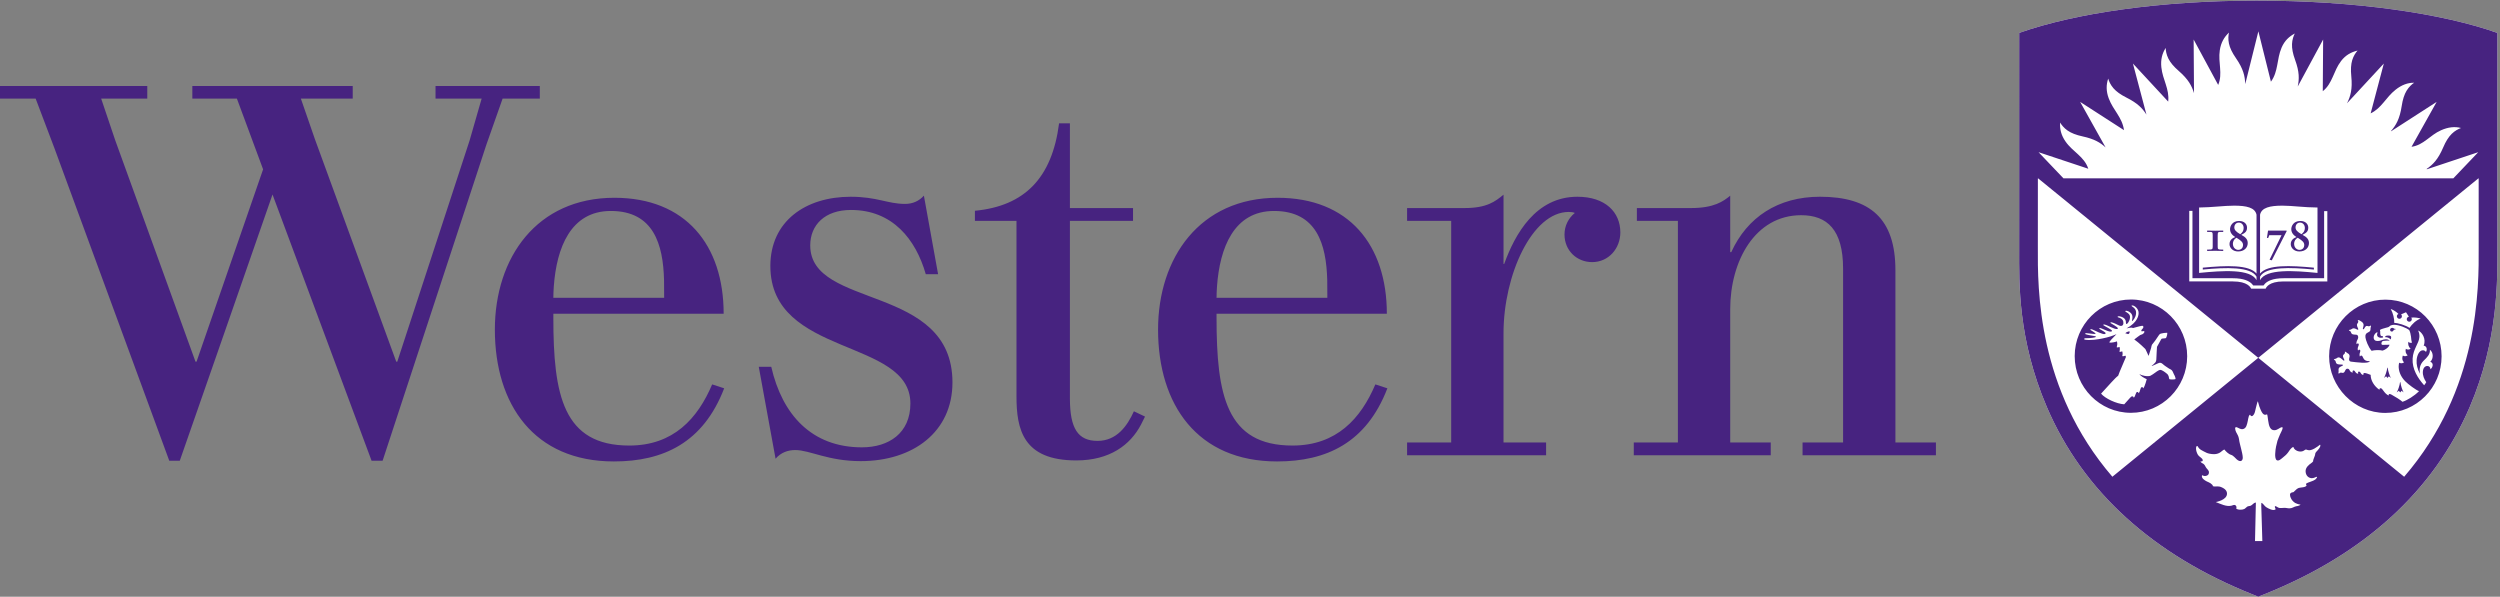<?xml version="1.0" encoding="UTF-8" standalone="no"?>
<!-- Created with Inkscape (http://www.inkscape.org/) -->

<svg
   xmlns:dc="http://purl.org/dc/elements/1.1/"
   xmlns:cc="http://creativecommons.org/ns#"
   xmlns:rdf="http://www.w3.org/1999/02/22-rdf-syntax-ns#"
   xmlns:svg="http://www.w3.org/2000/svg"
   xmlns="http://www.w3.org/2000/svg"
   xmlns:inkscape="http://www.inkscape.org/namespaces/inkscape"
   version="1.1"
   width="607.5"
   height="145"
   id="svg2"
   xml:space="preserve"><rect width="100%" height="100%" fill="#808080" stroke="none"/><defs
     id="defs6"><clipPath
       id="clipPath18"><path
         d="M 0,1158.81 0,0 l 4854.94,0 0,1158.81 -4854.94,0 z"
         inkscape:connector-curvature="0"
         id="path20" /></clipPath></defs><g
     transform="matrix(1.25,0,0,-1.25,0,145)"
     id="g10"><g
       transform="scale(0.1,0.1)"
       id="g12"><g
         id="g14"><g
           clip-path="url(#clipPath18)"
           id="g16"><path
             d="M 529.77,781.914 C 486.023,655.578 349.473,264.309 349.473,264.309 l -20.414,0 -223.118,607.25 -36.656,96.777 -69.285,0 0,24.449 286.305,0 0,-24.449 -89.641,0 27.492,-81.492 155.887,-429.93 2.031,0 129.41,373.898 -50.957,137.524 -86.605,0 0,24.449 311.769,0 0,-24.449 -100.832,0 27.528,-79.469 157.922,-431.953 2.019,0 140.567,429.93 23.437,81.492 -89.644,0 0,24.449 202.722,0 0,-24.449 -72.332,0 -31.582,-89.645 -201.707,-614.382 -21.43,0 -192.589,517.605 z m 1836.09,-178.34 c 5.42,74.336 32.54,146.309 110.8,146.309 83.31,0 101.63,-65.098 103.47,-134.004 0.16,-6.406 0.23,-28.711 0.23,-34.824 l -215.4,0 c 0,6.679 0.4,15.547 0.9,22.519 z m 307.83,-190.84 c -28.11,-66.172 -75.11,-118.886 -161.14,-118.886 -128.64,0 -147.59,98.047 -147.59,248.32 l 0,7.969 331.07,0 c 0,133.633 -74.05,225.39 -212.4,225.39 -150.9,0 -232.36,-116.308 -232.36,-256.289 0,-145.957 76.44,-256.289 231.39,-256.289 95.87,0 173.69,36.231 214.39,142.168 l -23.36,7.617 z m -1597.08,190.84 c 5.43,74.336 32.54,146.309 110.8,146.309 83.32,0 101.64,-65.098 103.48,-134.004 0.15,-6.406 0.23,-28.711 0.23,-34.824 l -215.41,0 c 0,6.679 0.41,15.547 0.9,22.519 z m 307.83,-190.84 c -28.12,-66.172 -75.09,-118.886 -161.13,-118.886 -128.65,0 -147.6,98.047 -147.6,248.32 l 0,7.969 331.08,0 c 0,133.633 -74.05,225.39 -212.41,225.39 -150.89,0 -232.36,-116.308 -232.36,-256.289 0,-145.957 76.45,-256.289 231.39,-256.289 95.88,0 173.69,36.231 214.39,142.168 l -23.36,7.617 z m 1765.5,295.379 c 0,39.504 -29.24,69.407 -83.48,69.407 -81.13,0 -121.38,-72.793 -142.32,-130.625 l -1.29,0 0,134.648 c -16.13,-13.242 -32.46,-25.996 -75.51,-25.996 -31.28,0 -111.96,0 -111.96,0 l 0,-24.922 85.75,0 0,-430.781 -85.75,0 0,-24.942 270.25,0 0,24.942 -82.78,0 0,212.402 c 0,113.008 55.49,235.734 126.78,235.734 5.31,0 8.91,-0.625 11.83,-1.988 -12.24,-9.844 -20.07,-24.906 -20.07,-41.828 0,-31.359 24.06,-53.719 53.73,-53.719 32.32,0 54.82,26.879 54.82,57.668 z M 2204.3,360.461 c -13.02,-28.984 -33.69,-57.539 -70.66,-57.539 -38.01,0 -53.74,23.828 -53.74,82.656 l 0,345.047 122.71,0 0,24.922 -122.71,0 0,164.726 -21.05,0 C 2045.21,813.938 1991.86,759.52 1895.24,750.254 l 0,-19.609 -0.02,-0.02 80.82,0 0,-341.043 c 0,-63.809 12.43,-124.648 116.15,-124.648 65.38,0 105.06,30.156 125.76,69.336 l 7.96,15.898 -21.61,10.293 z m 971.78,-60.617 0,-24.942 266.25,0 0,24.942 -78.79,0 0,259.277 c 0,92.734 47.78,182.52 137.99,182.52 50.71,0 81.42,-28.633 81.42,-103.711 l 0,-338.086 -78.78,0 0,-24.942 259.28,0 0,24.942 -78.78,0 0,335.078 c 0,99.707 -48.87,142.617 -146.6,142.617 -81.77,0 -141.6,-39.922 -172.52,-107.734 l -2.01,0 0,109.785 c -13.43,-11.055 -31.6,-24.043 -75.9,-24.043 -28.89,0 -105.55,0 -105.55,0 l 0,-24.922 79.75,0 0,-430.781 -85.76,0 z M 1796.04,779.699 c -9.25,-10.39 -21.57,-16.094 -36.66,-16.094 -33.61,0 -54.3,13.915 -105.69,13.915 -87.95,0 -156.11,-47.801 -156.11,-134.559 0,-177.609 272.23,-139.699 272.23,-267.336 0,-57.813 -42.09,-85.238 -94.29,-85.238 -97.54,0 -154.88,63.453 -176.2,156.566 l -24.28,0 32.66,-178.699 c 10.56,12.363 24.43,16.851 38.34,16.851 28.12,0 63.75,-21.531 127.07,-21.531 101.66,0 178.47,56.582 178.47,152.949 0,192.696 -276.48,141.825 -276.48,266.364 0,39.64 28.22,68.949 79.2,68.949 80.81,0 125.98,-57.059 145.41,-124.852 l 23.93,0 -27.6,152.715"
             inkscape:connector-curvature="0"
             id="path22"
             style="fill:#472380;fill-opacity:1;fill-rule:nonzero;stroke:none" /><path
             d="m 4854.91,679.363 -0.06,416.677 c -107.82,38.11 -277.06,62.77 -467.92,62.77 -187.18,0 -353.82,-24.54 -461.6,-62.77 l -0.05,-422.72 c 0,-62.308 -2.82,-172.605 53.83,-304.656 C 4049.46,204.695 4185.63,81.391 4379.98,4.109 L 4390.08,0 l 9.99,4.07 c 194.49,77.32 330.67,200.625 401.01,364.594 56.69,132.039 53.83,250.945 53.83,310.699"
             inkscape:connector-curvature="0"
             id="path24"
             style="fill:#ffffff;fill-opacity:1;fill-rule:nonzero;stroke:none" /><path
             d="m 4647.4,500.078 c 0.65,1.258 1.01,3.004 1.01,4.012 0,0.734 -0.08,1.73 -0.83,2.508 -0.78,0.773 -2.76,1.156 -4.76,1.156 -2.05,0 -4.22,-0.316 -5.42,-1.09 -0.16,-0.562 -0.42,-1.297 -0.75,-2.062 3.78,-0.036 7.8,-0.942 10.75,-4.524 z m 19.03,-83.137 -0.8,0 c -0.6,-6.461 -4.23,-16.269 -6.46,-19.824 l 4.14,3.262 2.7,-3.262 2.71,3.246 3.87,-3.246 c -2.13,3.754 -5.55,13.399 -6.16,19.824 z m 48.21,-3.078 c 0.88,1.282 1.96,3.121 1.96,3.121 -4.05,6.172 -7.11,12.907 -6.56,20.692 0.61,8.457 5.36,10.988 9.03,10.832 3.34,-0.117 5.6,-2.672 5.78,-6.387 2.86,2.399 4.08,5.18 4.27,8.016 0.18,2.187 -0.92,5.566 -4.65,6.519 6.73,6.227 6.06,18.676 -0.82,23.442 0.96,-8.938 -5.7,-15.086 -11.68,-20.879 -8.04,-7.766 -9.08,-16.59 -7.69,-25.77 -4.76,9.219 -6.97,17.91 -6.35,26.508 0.66,9.629 5.53,19.57 12.56,19.066 2.25,-0.16 4.61,-1.296 5.55,-3.332 3.36,5.637 0.97,11.86 -4.42,12.329 5.53,13.257 -3.42,26.578 -10.83,29.468 1.92,-3.996 2.84,-8.023 2.51,-12.644 -0.91,-12.766 -12.03,-22.918 -13.17,-41.875 -1.22,-20.535 10.2,-38.344 22.42,-51.961 0,0 1.04,1.312 2.09,2.855 z m -72.98,31.227 -0.8,0 c -0.62,-6.457 -4.18,-16.254 -6.43,-19.817 l 4.15,3.254 2.67,-3.254 2.72,3.243 3.85,-3.243 c -2.08,3.739 -5.53,13.411 -6.16,19.817 z m -14.51,73.98 c -0.57,-1.035 -0.55,-2.082 -0.33,-2.957 0.01,-0.09 0.4,-0.578 0.45,-0.656 -0.39,-1.633 -0.3,-3.762 0.34,-6.719 0.38,-1.715 1.92,-2.336 4.83,-2.39 0.04,-0.723 0.13,-1.43 0.27,-2.078 0.02,-0.082 0.02,-0.192 0.05,-0.274 -1.72,-0.473 -3.37,-0.75 -4.87,-0.66 -4.55,0.293 -7.37,2.809 -6.8,7.406 0.12,0.84 0.34,1.535 0.79,2.297 0.19,0.391 0,0.699 -0.38,0.84 -1.62,0.574 -6.3,-3.285 -7.01,-8.598 -0.64,-5.105 2.18,-7.929 6.4,-8.172 2.29,-0.136 5.44,0.18 8.77,1.493 5.62,2.277 12.03,2.992 15.97,-0.954 -2.96,0.551 -10.63,-0.031 -12.82,-0.441 -3.3,-0.598 -4.87,-7.434 -1.25,-7.645 2.8,-0.16 13.13,0.465 13.7,0.297 -1.05,-4.48 -7.73,-10.132 -14.21,-11.5 -3.98,1.657 -15.46,1.243 -20.69,-0.32 -6.59,7.441 -11.37,21.215 -11.91,25.766 -0.26,2.09 -0.32,4.476 0.75,6.406 2.08,3.742 6.27,3.41 8.27,6.641 1.07,1.761 0.6,3.828 0.9,5.757 0.13,0.805 1.84,3.711 -0.3,4.657 -0.92,-1.141 -2.41,-2 -4.31,-1.414 -1.25,0.418 -2.61,0.836 -3.96,0.253 -2.26,-1.007 -2.73,-3.832 -4.51,-5.707 -0.92,-1.011 -2.16,-0.558 -1.89,1.067 0.45,2.609 1.74,5.051 1.34,7.726 -0.41,2.704 -2.42,4.77 -5.16,6.289 -1.18,0.645 -2.53,1.809 -3.85,2.149 -1.29,0.328 -2.38,-0.141 -2.43,-0.719 0.62,-0.457 1.14,-1.172 1.18,-2.234 0.03,-2.418 -2.56,-3.731 -2.61,-6.012 -0.08,-3.492 2.38,-6.656 2.61,-8.519 0.2,-1.383 -1.02,-1.403 -1.84,-0.954 -1.83,0.973 -4.65,2.539 -7.27,2.594 -2.16,0.02 -3.6,-1.695 -5.45,-2.476 -0.8,-0.305 -4.24,-0.278 -3.55,-1.907 1.88,-0.382 3.27,-1.586 3.9,-3.343 0.48,-1.329 0.77,-2.407 2.02,-3.313 2.09,-1.473 6.46,-1.105 8.6,-1.461 1.37,-0.265 2.95,-1.086 3.36,-3.918 0.29,-1.957 -0.42,-4.168 -1.35,-5.785 -1.66,-2.922 -2.51,-5.941 -1.7,-8.766 0.77,1.071 1.59,1.528 2.48,1.528 1.85,0 2.39,-2.114 1.06,-5.012 -1.22,-2.594 -1.98,-5.555 -0.78,-8.922 0.54,1.117 1.49,1.832 2.54,1.832 1.65,0 2.58,-1.754 1.39,-4.988 -1.09,-2.969 -1.4,-5.789 -0.18,-8.582 0.44,1.234 1.44,2.066 2.62,2.066 1.78,0 2.51,-1.789 3.17,-3.347 2.06,-5.047 5.35,-7.657 13.55,-7.657 -2.85,-5.394 -26.56,-1.914 -36.19,-0.812 -2.08,0.242 -3.26,0.812 -3.85,2.527 -1.52,3.785 2.01,6.899 -0.06,10.895 -0.97,1.968 -2.57,2.449 -4.25,3.554 -0.76,0.489 -2.95,3.282 -4.38,2.075 0.59,-1.481 0.45,-2.754 -1.21,-4.262 -1.1,-0.965 -2.18,-1.789 -2.39,-3.402 -0.31,-2.676 1.9,-5.223 2.6,-7.571 0.62,-1.699 -0.44,-2.406 -1.88,-1.324 -2.27,1.719 -5.61,5.793 -9.11,5.793 -2.39,0 -3.04,-1.441 -4.94,-2.301 -0.85,-0.367 -4.56,-0.761 -4.21,-2.578 1.63,-0.281 3.02,-1.207 3.45,-3.387 0.32,-1.441 0.64,-2.898 1.93,-3.867 3.2,-2.437 8.22,-1.355 11.19,-1.969 1.17,-0.238 1.36,-1.246 0.24,-1.929 -2.5,-1.481 -6.03,-2.461 -7.27,-4.949 -1.02,-2.051 -0.39,-4.375 -0.43,-6.383 -0.03,-0.883 -1.21,-3.696 0.76,-4.289 0.99,1.32 2.33,2.32 4.61,2 1.49,-0.188 2.71,-0.852 4.18,-0.129 2.45,1.262 2.68,3.535 3.98,5.644 0.69,1.09 1.76,2.164 3.51,2.164 1.07,0 2.1,-0.246 2.98,-1.007 1.9,-1.684 1.68,-5.711 7.5,-6.575 -0.32,0.633 -0.45,1.399 -0.45,2.051 0,1.18 0.67,2.109 1.86,2.109 1.32,0 2.26,-0.636 3.48,-2.691 1.54,-2.641 3.19,-3.418 5.8,-3.73 -0.34,0.644 -0.54,1.484 -0.54,2.242 0,1.219 0.7,1.996 1.8,1.996 0.7,0 1.95,-0.266 3.01,-2.074 1.68,-2.86 2.91,-4.207 5.84,-4.532 -0.86,1.665 -0.17,3.887 2.02,3.887 2.23,0 7.81,-1.93 11.96,-3.648 -0.13,-10.684 6.83,-22.153 17.14,-29.114 -0.38,2.024 0.68,3.164 2.19,3.164 4.17,0 6.29,-9.855 15.66,-14.328 -0.47,1.875 0.53,3.086 1.87,3.086 1.11,0 2.59,-0.695 3.41,-1.14 8.38,-4.532 17.29,-10.258 21.59,-14.016 8.71,2.664 22.93,11.18 32.22,20.734 -5.73,1.758 -21.55,13.622 -27.04,19.305 -9.92,10.211 -12.58,20.902 -12.58,28.828 0,2.645 0.4,5.133 1.03,7.102 2.91,-1.723 7,-1.473 9.49,0.851 -4.54,3.555 -3.84,10.536 -2.32,13.055 2.5,-2.062 7.07,-1.43 9.39,0.633 -3.44,2.152 -5.32,7.758 -3.53,12.57 1.91,-1.992 6.44,-2.133 9.16,0.117 -3.62,3.055 -5.48,7.891 -4.47,13.59 1.67,-2.293 4.84,-2.605 7.22,-1.676 -1.46,3.086 -1.56,8.161 -1.99,11.536 -0.56,4.632 -1.91,9.879 -3.45,12.683 -5,4.293 -20.13,10.399 -29.61,10.399 -1.28,0 -2.54,-0.192 -3.6,-0.438 -2.61,-0.605 -4.48,-1.515 -4.59,-1.996 -1.41,-2.207 -4.91,-2.691 -8.04,-3.531 -2.24,-0.629 -8.28,-2.266 -10.59,-3.606 z m 29.61,1.582 c -0.75,0.043 -1.48,0.137 -2.19,0.266 -0.7,0.148 -0.98,0.5 -1.16,0.672 -0.2,0.238 -0.83,1.004 -2.48,1.113 -2.93,0.168 -4.37,-2.023 -4.55,-3.367 -0.12,-1.004 0.14,-2.031 0.75,-2.797 0.58,-0.652 1.31,-1.035 2.16,-1.109 0.58,-0.051 1.22,0.027 1.85,0.273 l 0.07,0.059 c 1.19,0.66 1.81,1.668 2.21,2.73 0.17,0.434 1.56,1.012 3.1,1.059 0.3,0 0.53,0.187 0.59,0.48 0.08,0.313 -0.07,0.602 -0.35,0.621 z m 30.7,21.938 c 0.67,-0.82 1.09,-1.836 1.1,-2.969 0.07,-2.711 -2.08,-4.98 -4.79,-5.039 -2.7,-0.074 -4.94,2.07 -5.02,4.785 -0.08,2.5 1.74,4.598 4.15,4.965 l -5.61,8.695 -9.61,-4.168 c 0.99,-0.859 1.64,-2.113 1.67,-3.547 0.08,-2.714 -2.06,-4.98 -4.78,-5.05 -2.73,-0.055 -4.98,2.078 -5.06,4.793 -0.04,2.105 1.23,3.918 3.05,4.664 -2.87,3.07 -9.06,7.676 -14.99,9.668 4.56,-8.301 7.1,-18.633 6.9,-27.188 6.17,0.406 23.1,-4.808 29.54,-9.64 5.22,7.722 13.06,15.07 21.79,18.144 -4.19,1.418 -12.35,2.727 -18.34,1.887 z m -159.64,-75 c 0.12,60.797 49.15,110 109.5,109.922 60.39,-0.129 109.25,-49.504 109.14,-110.317 -0.11,-60.789 -49.15,-109.992 -109.5,-109.906 -60.37,0.109 -109.24,50.746 -109.14,110.301 z m -395.8,44.961 c 0.52,0.484 1.32,1.273 2.13,1.687 1.68,0.95 3.98,1.434 5.51,1.7 0.73,-1.122 0.44,-3.04 -0.84,-4.461 -1.34,-1.543 -2.8,-0.821 -4.18,-0.192 -0.97,0.461 -1.73,0.422 -2.12,0.434 -0.52,-0.012 -0.82,0.504 -0.5,0.832 z m 81.2,0.492 c 0.24,-3.305 -1.42,-8.867 -2.69,-10.352 -1.18,-0.359 -4.28,-0.652 -6.59,-0.804 -1.45,-0.039 -1.85,-0.25 -2.75,-1.735 -2.7,-4.625 -5.13,-8.902 -7.99,-14.414 -0.61,-6.465 -0.6,-12.75 -1.1,-20.394 -0.2,-2.707 0.16,-6.285 -1.64,-9.36 -2.39,-3.058 -5,-5.242 -7.11,-6.718 -0.43,-0.27 -1.03,-1.036 0.79,-0.485 1.07,0.309 6.13,2.852 7.22,3.207 3.57,1.164 7.68,5.563 13.37,0.043 2.75,-2.656 6.91,-5.148 11.87,-8.519 1.84,-1.223 2.81,-0.992 5.25,-3.16 1.99,-1.758 2.92,-5.625 4.09,-7.598 3.02,-5.215 3.37,-8.418 3.32,-9.613 -1.97,-1.075 -9.11,-1.137 -11.98,-0.297 -0.97,1.785 -0.89,4.488 -1.47,5.867 -1.01,2.559 -1.93,3.801 -3.26,4.738 -2.17,1.539 -3.82,3.309 -6.08,4.578 -5.49,3.067 -6.19,3.856 -10.28,1.852 -3.69,-1.805 -9.49,-7.031 -15.54,-10.223 -4.77,-2.312 -17.84,0.071 -21.44,3.324 1.21,-3.57 8.55,-7.589 14.03,-10.179 -0.76,-1.914 -2.73,-12 -6.74,-17.86 -0.25,1.418 -1.12,2.497 -2.4,2.497 -3.7,0 -2.99,-7.879 -6.52,-11.915 -0.25,1.247 -1.07,2.532 -2.54,2.532 -3.45,0 -3.06,-7.403 -6.95,-11.297 -0.43,1.637 -1.37,2.793 -2.95,2.793 -1.54,0 -2.96,-1.489 -4.33,-2.93 -4.68,-5.004 -6.88,-7.894 -11.33,-12.59 -14.99,0.891 -37.13,11.262 -45,20.715 14.21,15.188 26.97,30.426 33.22,34.816 3,8.965 11.92,27.899 15.21,36.661 -0.42,0.875 -0.86,1.644 -1.34,2.504 -2.2,-1.266 -4.82,-1.559 -5.94,-0.946 0.93,2.446 1,6.313 -0.05,9.321 -1.58,-0.914 -3.85,-1.43 -5.46,-0.774 0.98,2.945 1.18,6.379 0.23,9.176 0,0 -0.02,0.035 -0.06,0.07 -2.04,-0.914 -3.94,-1.226 -5.41,-0.683 0.85,3.304 1.65,6.429 0.65,10.578 -0.1,0.304 -0.24,0.586 -0.32,0.902 -2.71,-1.383 -12.25,-3.101 -14.43,-2.238 -1.35,1.094 6.83,9.394 13.68,16.289 -6.47,-2.867 -14.93,-5.926 -27.85,-8.496 -7.38,-1.477 -22.79,-4.211 -33.74,-2.223 -1.84,0.313 -1.41,2.719 0.34,2.735 5.75,0.019 13.54,0.328 19.22,1.738 1.53,0.351 3.94,1.676 -0.46,2.422 -4.65,0.832 -13.19,2.222 -17.44,3.648 -1.51,0.5 -0.7,2.305 0.58,2.203 5.23,-0.398 11.44,-1.48 15.91,-1.66 2.61,-0.07 3.77,0.25 1.79,1.941 -1.19,1.012 -4.87,3.356 -8.61,5.582 -0.84,0.489 -0.7,1.626 0.31,1.793 2.96,0.497 14.6,-6.773 22.4,-8.906 1.76,-0.5 3.24,-0.797 4.7,-0.543 1.57,0.293 1.83,1.207 1.7,1.875 -0.32,1.844 -8.01,5.504 -11.75,7.985 -1.54,1.019 0.07,2.191 1.69,1.711 4.17,-1.196 13.66,-6.204 17.98,-6.743 3.45,-0.41 4.68,0.528 4.51,1.5 -0.42,2.321 -13.57,8.485 -16.72,10.801 -0.75,0.574 0.31,1.625 1.19,1.488 6.73,-0.835 19.83,-9.871 25.61,-8.847 0.63,0.101 1.45,0.582 1.3,1.418 -0.46,2.59 -11.39,8.261 -14.08,10.113 -1.34,0.91 0.22,1.844 2.12,1.402 3.99,-0.906 10.2,-4.062 13.95,-5.937 1.76,-0.887 3.22,-1.25 5.06,-0.926 2.39,0.434 4.46,2.926 3.49,8.106 -1,5.281 -5.9,7.355 -9.32,8.289 -3.82,1.054 -0.98,2.832 2.29,2.207 6.27,-1.192 10.86,-4.16 11.94,-9.719 0.16,-0.906 0.2,-2.156 0.25,-3.356 0.11,-3.066 2.29,-1.972 4.11,0.594 3.47,4.84 4.19,9.703 3.61,12.988 -1.03,5.704 -9.06,7.989 -9.06,9.344 0,0.442 0.48,0.84 0.91,0.91 3.1,0.559 11.58,-3.078 12.8,-9.902 0.63,-3.602 -0.04,-5.551 -0.65,-9.047 -0.14,-0.742 0.37,-1.367 1.53,-0.191 4.05,4.058 7.4,11.375 6.23,17.957 -1.25,7.054 -8.47,9.496 -8.7,10.691 -0.05,0.305 0.54,0.758 1.1,0.863 2.95,0.516 10.94,-4.187 12.49,-11.964 1.35,-6.907 -1.88,-21.2 -23.29,-32.633 8.99,1.988 11.47,1.699 12.44,0.613 10.34,2.766 16.92,4.871 19.62,4.27 2.87,-4.454 -3.25,-6.223 -3.32,-9.528 0.07,-3.203 7.2,2.125 5.96,-2.918 -2.16,-3.976 -4.94,-4.254 -8.14,-5.468 -1.64,-1.122 -8,-5.661 -11.45,-8.493 10.31,-7.187 20.9,-18.129 21.59,-18.648 0.63,-1.602 3.17,-6.117 6.04,-12.914 0.09,-0.117 0.18,-0.277 0.24,-0.387 1.48,4.399 3.83,11.809 4.87,15.492 0.91,3.219 0.59,4.289 1.63,6.207 0.88,1.621 3.78,4.293 6.36,8.141 2.31,3.406 6.03,8.715 7.32,10.727 2.18,3.324 4.34,2.652 8.32,3.734 1.51,0.406 6.07,0.684 7.84,0.582 z m -70.84,-155.551 c 60.36,-0.078 109.43,49.137 109.51,109.942 0.11,60.808 -48.76,110.203 -109.16,110.316 -60.33,0.078 -109.4,-49.125 -109.51,-109.918 -0.09,-60.836 48.78,-110.215 109.16,-110.34 z m 531.31,-124.308 -283.61,231.211 -283.6,-231.192 c -146.36,169.938 -145.31,366.016 -144.89,446.918 l 0.05,133.117 0.53,0 427.91,-348.843 427.89,348.843 0.57,0 0.01,-133.117 c 0.47,-80.902 1.53,-277.016 -144.86,-446.937 z m -199.67,471.504 c 3.98,3.105 6.66,6.382 6.66,12.003 0,6.473 -4.33,10.614 -9.32,10.614 -5.71,0 -8.82,-4.571 -8.82,-9.399 0,-5.094 3.54,-8.554 11.48,-13.218 z m 5.47,-21.336 c 0,5 -2.35,8.21 -12.72,14.511 -4.57,-2.418 -7,-7.183 -7,-11.601 0,-8.102 5.7,-11.996 10.28,-11.996 6.47,0 9.44,4.75 9.44,9.086 z m -15.13,15.8 c -5.97,3.559 -10.11,8.727 -10.11,15.375 0,5.707 4.14,15.903 17.6,15.903 10.75,0 15.39,-6.75 15.39,-12.785 0,-6.305 -2.24,-10.016 -11.24,-14.161 8.73,-4.425 12.63,-9.156 12.63,-15.984 0,-9.434 -7.45,-16.348 -18.76,-16.348 -10.19,0 -16.66,7.008 -16.66,14.325 0,8.05 6.33,12.031 11.15,13.675 z m -57.48,-1.75 2.52,0 2.05,5.379 23.88,0 -23.26,-47.676 4.3,-1.187 29.07,57.09 -0.7,0.762 -35.67,0 -2.19,-14.368 z m 30.03,62.809 c 19.06,0 43.05,-3.57 68.3,-3.609 l 0,-127.18 c -45.87,4.617 -99.79,8.262 -111.66,-14 l 0,6.683 c 10.73,20.079 58.99,18.317 104.65,13.887 l 0,3.656 c -46.07,4.422 -90.19,6.286 -104.65,-11.41 l 0,114.301 c 2.87,13.961 19.38,17.652 43.36,17.672 z m -81.9,-55.523 c 3.97,3.105 6.65,6.382 6.65,12.003 0,6.473 -4.32,10.614 -9.33,10.614 -5.7,0 -8.81,-4.571 -8.81,-9.399 0,-5.094 3.53,-8.554 11.49,-13.218 z m 5.45,-21.336 c 0,5 -2.34,8.21 -12.74,14.511 -4.59,-2.418 -6.98,-7.183 -6.98,-11.601 0,-8.102 5.7,-11.996 10.31,-11.996 6.46,0 9.41,4.75 9.41,9.086 z m -15.14,15.8 c -5.94,3.559 -10.1,8.727 -10.1,15.375 0,5.707 4.16,15.903 17.62,15.903 10.72,0 15.38,-6.75 15.38,-12.785 0,-6.305 -2.22,-10.016 -11.22,-14.161 8.69,-4.425 12.6,-9.156 12.6,-15.984 0,-9.434 -7.42,-16.348 -18.73,-16.348 -10.22,0 -16.69,7.008 -16.69,14.325 0,8.05 6.32,12.031 11.14,13.675 z m -54.65,-26.968 c 5.45,0.101 11.18,0.257 15.67,0.257 5.89,0 10.78,-0.156 15.61,-0.257 l 0,2.601 -2.49,0 c -7.69,0 -8.27,0.774 -8.27,5.875 l 0,22.051 c 0,6.051 0.93,6.461 6.04,6.461 l 4.72,0 0,2.598 c -4.99,-0.09 -10.27,-0.274 -15.61,-0.274 -4.92,0 -10.38,0.184 -15.67,0.274 l 0,-2.598 4.78,0 c 5.09,0 6.05,-0.41 6.05,-6.461 l 0,-22.051 c 0,-5.101 -0.61,-5.875 -8.32,-5.875 l -2.51,0 0,-2.601 z m 96.02,-50.079 0,-6.683 c -11.84,22.262 -65.77,18.617 -111.64,14 l 0,127.18 c 24.71,0.226 49.07,3.609 68.08,3.609 24.13,0 40.69,-3.672 43.56,-17.672 l 0,-114.301 c -14.68,17.457 -58.56,15.821 -104.47,11.41 l 0,-3.656 c 45.46,4.375 93.41,5.856 104.47,-13.887 z m -10.34,-23.296 c -1.32,2.277 -6.56,14.093 -35.58,14.093 l -84.87,0 0,137.153 6.24,0 0,-130.907 77.59,0 c 5.89,0 11.01,-0.332 15.38,-1.035 15.68,-2.476 22.19,-8.707 25.23,-13.086 l 19.87,-0.019 c 2.96,4.426 9.23,10.629 24.76,13.105 4.35,0.703 9.41,1.035 15.32,1.035 l 77.8,0 0,130.461 6.24,0 0,-136.707 -85.06,0 c -29,0 -33.85,-11.918 -34.88,-14.093 l -28.04,0 z m 392.93,214.492 -757.9,0 -48.45,50.847 96.72,-32.191 c -7.95,24.09 -30.06,32.43 -44.33,53.039 -8.5,12.223 -11.36,24.27 -10.42,36.801 2.6,-4.461 7.26,-10.59 14.57,-15.637 6.99,-4.828 16.39,-8.582 29.17,-11.344 22.83,-4.925 34.6,-12.144 44.66,-21.429 l -49.5,88.543 85.27,-54.977 c -3.54,25.352 -21.04,38.492 -29.73,61.918 -5.17,13.953 -5.03,26.473 -1,38.359 1.39,-4.95 4.37,-12.062 10.2,-18.761 5.57,-6.383 13.71,-12.375 25.42,-18.239 21.62,-10.796 31.23,-21.035 38.75,-33.023 l -26.28,99.263 68.56,-73.997 c 2.74,24.898 -10.73,42.067 -13.31,66.777 -1.54,14.8 1.59,27 8.43,37.54 0.12,-5.17 1.28,-12.79 5.25,-20.72 3.79,-7.57 10.22,-15.41 20.12,-23.97 18.88,-16.46 25.42,-29.038 29.71,-43.069 l -0.73,104.169 47.72,-88.29 c 9.33,22.39 -0.51,42.97 3.12,67.39 2.16,14.72 8.61,25.9 17.88,34.37 -1.16,-5 -1.98,-12.68 -0.08,-21.34 1.77,-8.28 6.05,-17.46 13.51,-28.23 14.56,-21.08 17.55,-35.05 18.11,-50.061 l 0.18,0.023 25.4,102.058 24.39,-97.92 c 14.71,20.18 10.94,43.08 20.64,65.98 5.81,13.7 14.72,21.85 25.81,27.73 -2.41,-4.55 -5.1,-11.77 -5.45,-20.64 -0.33,-8.47 1.51,-18.41 6.01,-30.72 8.59,-23.39 8.1,-37.48 5.1,-51.761 l 49.4,91.411 -0.71,-100.505 c 19.16,15.086 20.52,38.975 35.51,58.605 9.05,11.81 19.92,17.45 32.15,20.4 -3.48,-3.83 -7.86,-10.15 -10.43,-18.64 -2.41,-8.15 -3.11,-18.23 -1.8,-31.26 2.56,-25.394 -1.54,-39.093 -8.26,-52.445 l 0.06,-0.023 71.45,77.138 -25.62,-96.865 c 21.49,10.25 29.26,30.809 48.53,46.012 11.66,9.215 23.51,13.727 36.04,13.543 -4.29,-2.859 -10.11,-7.89 -14.71,-15.512 -4.36,-7.242 -7.54,-16.836 -9.5,-29.793 -3.82,-25.132 -11.09,-37.41 -20.87,-48.632 l 0.42,-0.309 88.41,57.016 -48.84,-87.301 c 23.8,3.394 35.3,22.41 57.57,32.246 13.59,6.012 26.55,7.57 38.68,4.293 -4.89,-1.715 -11.79,-5.133 -18.12,-11.356 -6.02,-5.957 -11.49,-14.468 -16.61,-26.511 -9.94,-23.274 -19.95,-33.305 -32.16,-41.727 l 0.52,-0.64 99.8,33.214 -48.43,-50.847 z m -277.53,-589.77 c -2.11,-0.64 -4.63,-1.566 -6.61,-2.539 -1.32,-0.633 -2.1,-1.051 -2.26,-2.125 -0.12,-0.734 0.7,-1.808 1.15,-2.312 -1.2,-4.446 -11.75,-3.887 -15.23,-5.11 -2.97,-1.015 -6.44,-4.3 -8.41,-6.418 -1.99,-2.195 -1.31,-1.64 -4.51,-2.281 -5.68,-1.184 -4.43,-6.379 -2.68,-10.5 1.69,-4.141 4.66,-7.449 8.44,-9.906 1.33,-0.899 7.38,-3.238 10.64,-3.238 -3.13,-3.399 -7.53,-2.547 -11.5,-4.204 -2.22,-0.902 -4.21,-2.164 -6.66,-2.695 -3.27,-0.711 -4.93,-0.492 -7.67,-0.043 -4.28,0.809 -7.65,0.621 -11.21,0.242 -2.67,-0.273 -4.96,0.039 -7.27,1.36 -1.04,0.547 -3.07,2.039 -4.07,2.222 -3.27,0.5 -0.65,-4.277 0.03,-5.949 -4.43,-4.219 -14.5,1.602 -18.5,4.063 -3.52,2.129 -5.36,7.062 -9.39,8.351 -0.29,-4.25 -0.08,-8.496 0.09,-12.73 0.51,-12.981 0.8,-25.91 1.2,-38.848 0.23,-7.621 0.42,-15.211 0.67,-22.781 l -14.26,0 1.68,74.918 c -4.53,-0.285 -6.33,-4.492 -10.03,-6.102 -2.32,-0.992 -4.7,-0.535 -6.86,-1.875 -2.29,-1.457 -3.2,-3.371 -5.83,-4.617 -2.22,-0.961 -4.99,-1.344 -7.43,-1.293 -3.05,0.02 -6.43,0.598 -8.11,2.317 1.51,2.726 0,5.55 -1.91,6.585 -2.21,1.149 -5.27,-0.589 -7.17,-1.07 -9.94,-2.492 -21.58,3.625 -30.6,7.02 0,0 21.83,3.683 21.83,16.418 0,3.547 -1.65,6.441 -4.34,8.691 -2.54,2.102 -7.35,4.586 -10.67,5.07 -5.45,0.782 -9.16,-0.636 -12.49,0.703 0.48,1.743 -2.46,4.141 -4.75,5.782 -2.18,1.519 -4.88,2.308 -7.24,3.543 -4.36,2.261 -10.89,6.324 -9.08,12.019 3.5,-1.789 6.89,-2.195 10.06,-0.519 2.51,1.359 3.4,3.324 3.4,6.308 -0.07,4.004 -4.47,6.7 -6.05,9.703 -1.24,2.442 -2.35,4.743 -4.62,6.508 -2.05,1.59 -5.46,2.113 -5.56,5.176 4.19,-1.648 5.34,2.047 2.87,4.805 -2.78,3.09 -6.43,4.562 -8.54,8.429 -1.83,3.442 -3.19,7.493 -3.25,11.469 -0.03,1.156 0.18,4.508 1.84,4.82 1.57,0.325 2.1,-1.746 2.74,-2.734 2.61,-3.824 6.44,-5.691 10.33,-7.629 4.82,-2.418 6.71,-3.719 12.11,-4.691 10.55,-1.879 17.24,-0.332 23.35,5.269 1.05,0.977 3.65,2.832 4.91,2.953 2.12,-3.004 7.68,-8.808 13.13,-10.386 4.04,-1.137 8.66,-6.899 10.75,-8.735 7.28,-6.347 11.76,-2.738 11.73,3.364 -0.05,5.078 -1.92,11.738 -3.03,16.578 -1.75,7.902 -3.29,11.773 -4.38,19.984 -0.65,5.004 -3.42,9.242 -5.29,12.738 -1.85,3.504 -4.49,12.551 2.12,9.371 2.72,-1.292 6.82,-3.757 10.11,-3.316 7.74,1.09 8.69,9.527 10.18,15.832 0.82,3.27 0.83,5.957 2.03,9.223 0.68,1.91 1.59,2.988 2.57,3.019 0.33,-0.968 1.38,-2.73 3.05,-2.73 2.99,0 5.53,5.125 6.28,8.168 0.61,2.558 1.15,5.613 1.88,7.914 1.37,3.945 1.68,8.601 3.79,12.969 0.79,-2.918 2.1,-8.129 2.81,-9.93 1.78,-4.652 3.38,-9.313 6.14,-13.195 2.34,-3.289 5.31,-4.305 9.01,-2.372 1.82,-4.374 1.82,-18.769 5.58,-25.484 2.24,-3.984 5,-5.414 8.38,-5.414 3.04,0 5.19,0.938 7.37,2.231 2.65,1.566 5.6,3.589 7.57,3.589 0.87,0 1.43,-0.445 1.43,-1.285 0,-3.051 -4.68,-11.168 -5.29,-12.894 -1.45,-3.95 -3.71,-8.34 -4.9,-12.309 -0.94,-3.297 -1.95,-7.453 -2.65,-10.945 -0.78,-3.887 -1.47,-8.363 -1.72,-14.481 -0.2,-3.644 0.08,-10.16 2.82,-12.09 3.98,-2.718 8.99,2.661 12.23,5.153 3.87,3.012 7.19,5.926 10.11,9.914 2.19,2.949 6.47,10.664 10.57,10.289 -0.05,-3.086 4.35,-7.457 10.91,-8.457 4.02,-0.613 7.28,0.199 9.64,1.949 3.05,2.223 3.26,2.106 6.73,0.828 7.46,-2.844 19.8,6.895 24.22,10.41 1.5,-1.589 0.12,-4.496 -1.81,-7.41 -3.58,-5.336 -7.55,-7.043 -7.63,-11.011 -0.08,-3.5 -4.32,-10.043 -4.03,-13.961 -1.29,-2.239 -5.4,-4.7 -7.28,-6.243 -5.46,-4.625 -8.78,-9.945 -6.79,-17.234 1.7,-6.301 6.89,-9.34 11.75,-9.34 4.9,0 8.06,3.281 9.68,2.485 0.96,-0.598 -1.42,-3.598 -2.38,-4.399 -2.69,-2.301 -6.96,-4.004 -9.97,-4.922 z m 363.16,455.832 -0.06,416.677 c -107.82,38.11 -277.06,62.76 -467.92,62.76 -187.18,0 -353.82,-24.53 -461.6,-62.76 l -0.05,-422.72 c 0,-62.308 -2.82,-172.605 53.83,-304.652 C 4049.46,204.695 4185.63,81.391 4379.98,4.109 L 4390.08,0 l 9.99,4.07 c 194.49,77.32 330.67,200.625 401.01,364.598 56.69,132.035 53.83,250.941 53.83,310.695"
             inkscape:connector-curvature="0"
             id="path26"
             style="fill:#472380;fill-opacity:1;fill-rule:nonzero;stroke:none" /></g></g></g></g></svg>
